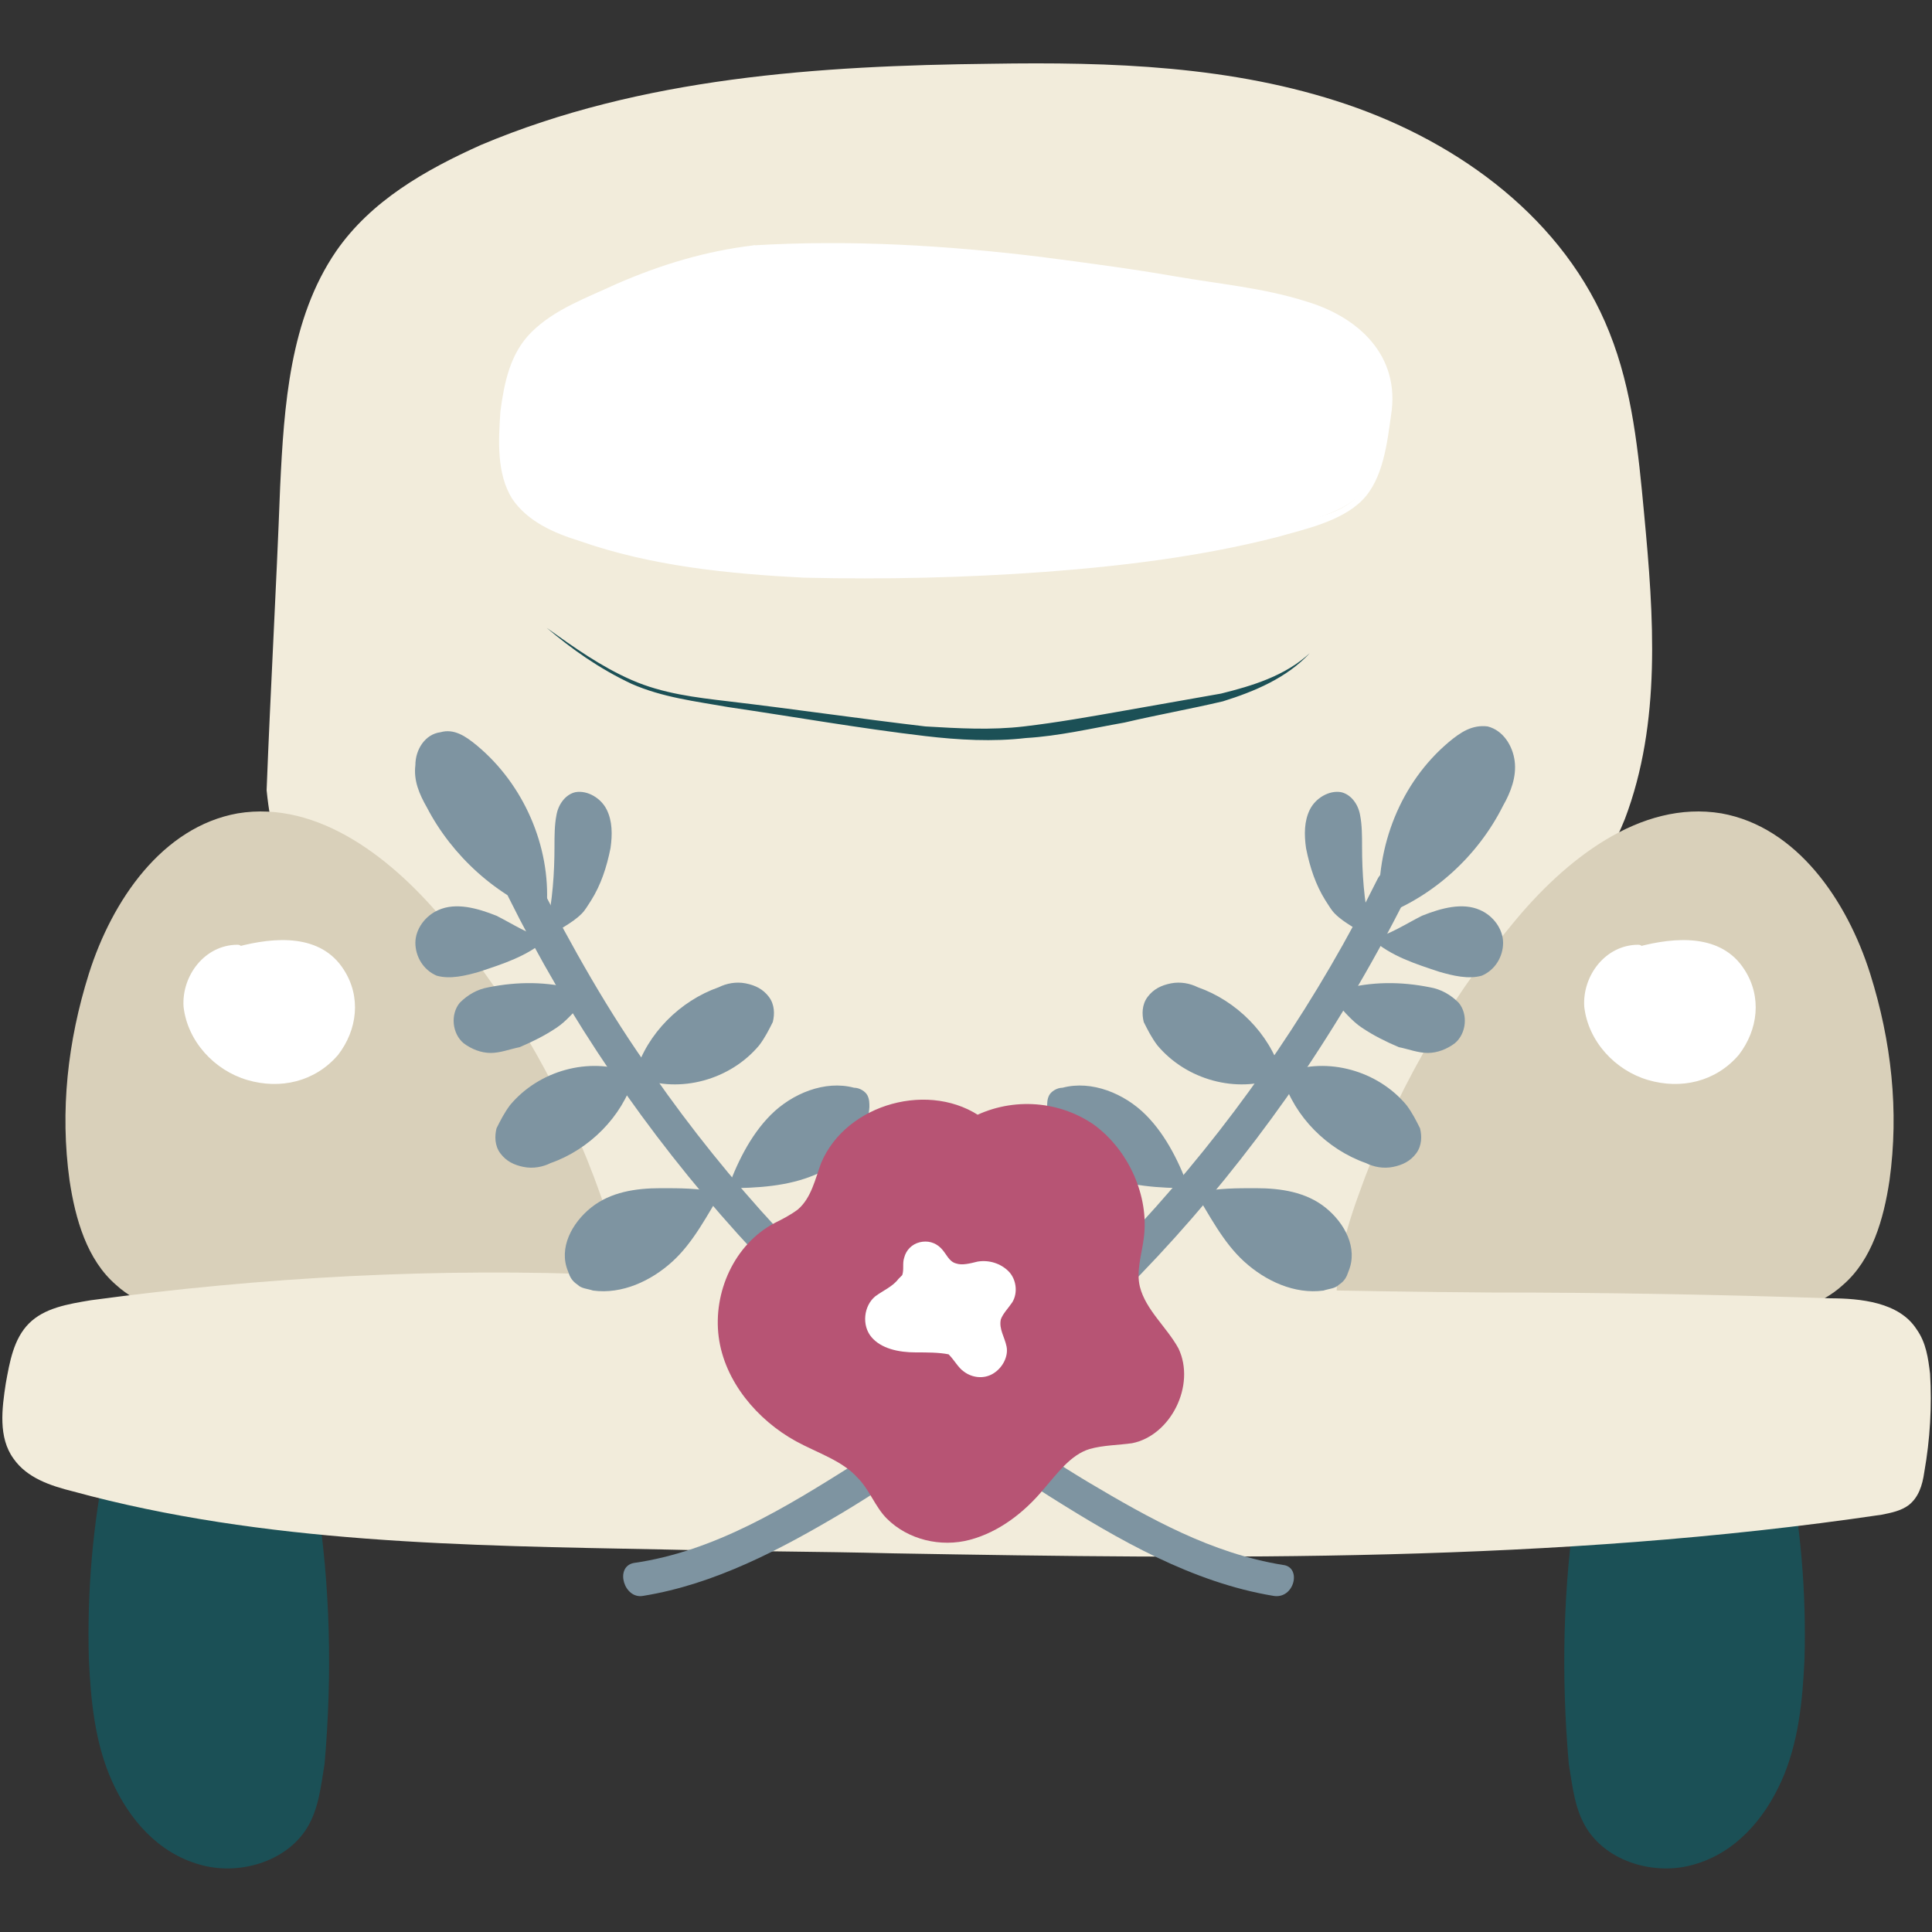 <?xml version="1.0" encoding="utf-8"?>
<svg version="1.1" xmlns="http://www.w3.org/2000/svg" xmlns:xlink="http://www.w3.org/1999/xlink" x="0px" y="0px"
	 viewBox="0 0 100 100" style="enable-background:new 0 0 100 100;" xml:space="preserve">
      <rect x="0" y="0" width="100" height="100" fill="#333333" stroke="none"/>
      <g id="ETQMariageVoitureV2F_svg__fonce">
        <path
          d="M5.5 75.5c-.7 3.4-1 6.9-.9 10.4.1 2.1.3 4.3 1.2 6.3.9 2 2.4 3.7 4.5 4.3 2 .6 4.5-.1 5.6-1.9.6-1 .7-2.1.9-3.3.4-4.6.3-9.2-.4-13.7 0-.3-.1-.6-.3-.9-.2-.3-.6-.4-.9-.5-3.3-1-6.8-2-10.1-1m87.4.3c.7 3.4 1 6.9.9 10.4-.1 2.1-.3 4.3-1.2 6.3-.9 2-2.4 3.7-4.5 4.3-2 .6-4.5-.1-5.6-1.9-.6-1-.7-2.1-.9-3.3-.4-4.6-.3-9.2.4-13.7 0-.3.1-.6.3-.9.2-.3.6-.4.9-.5 3.3-1 6.8-2 10.1-1"
          fill="#1b5056"
        />
        <path
          fill="#f2ecdb"
          className="ETQMariageVoitureV2F_svg__st1"
          d="M13.8 40.9c.2-5.2.5-10.4.7-15.7.2-4.2.5-8.7 2.9-12.2 1.8-2.6 4.6-4.2 7.5-5.5C33.2 4 42.4 3.4 51.3 3.3c6.2-.1 12.5.1 18.4 2.1s11.3 6 13.6 11.8c1.2 3 1.5 6.2 1.8 9.4.5 5.3.9 10.8-1 15.8-1.9 4.7-5.7 8.3-8.5 12.6-2 3.1-3.5 6.5-4.6 10-.4 1.2-.7 2.6-1.6 3.5-.7.7-1.6 1.2-2.6 1.5-5.7 2.1-12 1.8-18 1.5-3.5-.2-7.1-.4-10.6-.7-2.3-.2-4.7-.4-6.8-1.4-2.7-1.3-4.6-3.9-6.5-6.3-2.6-3.5-5.3-7.1-7.2-11.1-1.8-3.7-3.5-7-3.9-11.1"
        />
        <path
          d="M68.4 69.5c7.5.8 15.2.4 22.6-1.2 1.6-.3 3.2-.7 4.4-1.8 1.5-1.3 2.1-3.4 2.4-5.4.5-3.6.1-7.2-1-10.7-1.2-3.8-3.8-7.6-7.7-8.3-4.2-.7-8.1 2.4-10.8 5.7-3.5 4.2-6.2 9-8 14.1-.8 2.2-1.4 4.6-1 6.9m-36.3.7c-7.5.8-15.2.4-22.6-1.2-1.6-.3-3.2-.7-4.4-1.8-1.5-1.3-2.1-3.4-2.4-5.4-.5-3.6-.1-7.2 1-10.7 1.2-3.8 3.8-7.6 7.7-8.3 4.2-.7 8.1 2.4 10.8 5.7 3.5 4.2 6.2 9 8 14.1.8 2.2 1.4 4.6 1 6.9"
          fill="#d9d0ba"
        />
        <path
          fill="#f2ecdb"
          className="ETQMariageVoitureV2F_svg__st1"
          d="M31.8 66c-9.1-.4-18.2.1-27.1 1.3-1.2.2-2.4.4-3.2 1.2-.8.8-1 2-1.2 3.1-.2 1.3-.4 2.8.4 3.9.7 1 1.9 1.4 3.1 1.7 9.9 2.7 20.3 2.8 30.5 3 4 .1 8 .1 11.9.2 17.1.3 34.3.5 51.2-2 .5-.1 1-.2 1.4-.5.5-.4.7-1 .8-1.7.3-1.7.4-3.4.3-5.1-.1-.8-.2-1.6-.7-2.3-.9-1.4-2.9-1.6-4.5-1.6-5.9-.2-11.7-.3-17.5-.3-14.8-.1-30.6-.8-45.4-.9-.7-.1.4-.7 0 0"
        />
        <path
          fill="#fff"
          className="ETQMariageVoitureV2F_svg__st3"
          d="M84.8 49.1c-1.3 0-2.4 1.2-2.6 2.5s.6 2.6 1.6 3.4c1.1.9 2.6 1.2 4 .8 1.4-.4 2.5-1.5 2.8-2.9s-.4-2.9-1.6-3.6c-1.3-.7-2.8-.4-4.2-.1"
        />
        <path
          fill="#fff"
          className="ETQMariageVoitureV2F_svg__st3"
          d="M84.8 48.9c-1.7 0-2.9 1.6-2.8 3.2.2 1.8 1.6 3.3 3.3 3.8 1.7.5 3.5.1 4.7-1.3 1-1.3 1.2-3 .3-4.4-1.2-1.9-3.6-1.7-5.5-1.2-.3.1-.1.5.1.4 1.5-.4 3.4-.7 4.6.5 1.1 1 1.3 2.6.6 3.9-1.7 3-6.2 2.3-7.4-.8-.3-.8-.3-1.7.1-2.5.4-.7 1.2-1.2 2-1.2.3 0 .3-.4 0-.4zm-72.5.2c-1.3 0-2.4 1.2-2.6 2.5s.6 2.6 1.6 3.4c1.1.9 2.6 1.2 4 .8 1.4-.4 2.5-1.5 2.8-2.9.3-1.4-.4-2.9-1.6-3.6-1.3-.7-2.8-.4-4.2-.1"
        />
        <path
          fill="#fff"
          className="ETQMariageVoitureV2F_svg__st3"
          d="M12.3 48.9c-1.7 0-2.9 1.6-2.8 3.2.2 1.8 1.6 3.3 3.3 3.8 1.7.5 3.5.1 4.7-1.3 1-1.3 1.2-3 .3-4.4-1.2-1.9-3.6-1.7-5.5-1.2-.3.1-.1.5.1.4 1.5-.4 3.4-.7 4.6.5 1.1 1 1.3 2.6.6 3.9-1.7 3-6.2 2.3-7.4-.8-.3-.8-.3-1.7.1-2.5.4-.7 1.2-1.2 2-1.2.3 0 .3-.4 0-.4zm26.7-36c-2.6.3-5.1 1-9.8 3.3-.9.5-1.8 1.1-2.4 2-.6 1-.7 2.1-.8 3.2-.1 1.4-.2 3 .6 4.2.7 1.1 2 1.6 3.2 2.1 6.1 2.1 12.7 2.1 19.1 1.9 6.5-.2 13.1-.6 19.3-2.8.9-.3 1.8-.7 2.4-1.4.6-.7.7-1.7.9-2.6.2-1 .5-1.9.4-2.9-.2-1.5-1.3-2.8-2.6-3.5-1.3-.7-2.9-1-4.4-1.3-8.5-1.4-17.2-2.8-25.9-2.2"
        />
        <path
          fill="#fff"
          className="ETQMariageVoitureV2F_svg__st3"
          d="M39 12.7c-2.5.3-4.8 1-7.1 2-1.5.7-3.2 1.3-4.4 2.5-1.1 1.1-1.4 2.6-1.6 4.1-.1 1.5-.2 3.2.6 4.5.8 1.2 2.2 1.8 3.5 2.2 3.7 1.3 7.7 1.7 11.6 1.9 4.2.1 8.4 0 12.5-.3 4-.3 8.1-.8 12-1.8 1.4-.4 3.3-.8 4.4-1.9 1.1-1.1 1.3-3 1.5-4.4.5-3.1-1.7-5.1-4.4-5.9-2.2-.7-4.5-.9-6.8-1.3s-4.6-.7-6.9-1c-4.9-.6-9.9-.9-14.9-.6-.3 0-.3.4 0 .4 7.5-.4 14.9.4 22.3 1.7 3 .5 7.4.6 9.6 3.2 1.3 1.5.9 3.1.5 4.9-.2.9-.3 1.8-.9 2.5-.7 1-2 1.3-3.1 1.6-6.7 2.1-13.8 2.4-20.7 2.5-3.5.1-7 0-10.5-.5-1.6-.2-3.2-.5-4.7-1-1.7-.5-3.9-1.1-4.8-2.8-.8-1.5-.6-4.2-.1-5.8.7-2.3 2.8-3.1 4.8-4 2.4-1.1 4.9-2 7.6-2.3.2 0 .2-.5 0-.4z"
        />
        <path
          fill="#7e94a1"
          className="ETQMariageVoitureV2F_svg__st4"
          d="M66.4 81c-3.7-.6-6.9-2.4-10.1-4.3-3-1.8-5.9-3.9-8.6-6.1-5.3-4.3-10-9.4-13.9-15-2.3-3.2-4.2-6.6-6-10.1-.5-1-2-.1-1.5.9C32.6 59.1 42.4 70 54.4 77.5c3.5 2.2 7.3 4.4 11.5 5.1 1.1.2 1.5-1.5.5-1.6z"
        />
        <path
          fill="#7e94a1"
          className="ETQMariageVoitureV2F_svg__st4"
          d="M28.3 48.6c-1 .9-2.3 1.3-3.5 1.7-.7.2-1.5.4-2.2.2-.7-.3-1.1-1-1.1-1.7s.5-1.4 1.2-1.7c.9-.4 2-.1 3 .3.8.4 1.7 1 2.6 1.2m.1-.1c.5-.4 1.2-.7 1.7-1.2.2-.2.3-.4.5-.7.5-.8.8-1.7 1-2.7.1-.7.1-1.4-.2-2-.3-.6-1-1-1.6-.9-.5.1-.9.6-1 1.2-.1.5-.1 1.1-.1 1.6 0 1.4-.1 2.8-.4 4.2l-.1-.1"
        />
        <path
          fill="#7e94a1"
          className="ETQMariageVoitureV2F_svg__st4"
          d="M28.3 46.9c.2-3.1-1.2-6.3-3.6-8.3-.6-.5-1.2-.9-1.9-.7-.8.1-1.3.9-1.3 1.7-.1.8.2 1.5.6 2.2 1.3 2.5 3.6 4.6 6.3 5.6m4.2 8.1c-2.1-.8-4.7-.1-6.2 1.7-.3.4-.5.8-.7 1.2-.1.4-.1.9.2 1.3.3.4.7.6 1.2.7.5.1 1 0 1.4-.2 2-.7 3.7-2.4 4.3-4.4m.3 0c2.1.8 4.7.1 6.2-1.7.3-.4.5-.8.7-1.2.1-.4.1-.9-.2-1.3-.3-.4-.7-.6-1.2-.7-.5-.1-1 0-1.4.2-2 .7-3.7 2.4-4.3 4.4m-3.1-4.3c-1.5-.4-3-.4-4.5-.1-.6.1-1.1.4-1.5.8-.5.6-.4 1.6.2 2.1.4.3.9.5 1.4.5.5 0 1-.2 1.5-.3.7-.3 1.3-.6 1.9-1 .3-.2.5-.4.7-.6.4-.4.7-.8.9-1.3m6.7 10.4c-1-.2-1.9-.2-2.9-.2-1.3 0-2.6.2-3.6 1s-1.7 2.1-1.2 3.3c.1.3.2.5.5.7.2.2.5.2.8.3 1.5.2 3-.5 4.1-1.5s1.8-2.4 2.6-3.7m.2-.1c1.6 0 3.2-.1 4.6-.7 1.4-.6 2.7-1.9 2.8-3.5 0-.2 0-.4-.1-.6-.1-.2-.4-.4-.7-.4-1.5-.4-3.2.3-4.3 1.4s-1.8 2.6-2.3 4m-4.3 20.9c3.7-.6 7.1-2.4 10.3-4.3 3-1.8 5.9-3.9 8.6-6.1 5.5-4.4 10.3-9.6 14.4-15.4 2.3-3.3 4.4-6.8 6.2-10.4.5-1-1-1.9-1.5-.9-6.1 12.3-15.5 22.9-27.1 30.3-3.5 2.2-7.2 4.5-11.4 5.1-1 .2-.5 1.9.5 1.7z"
        />
        <path
          fill="#7e94a1"
          className="ETQMariageVoitureV2F_svg__st4"
          d="M71 48.6c1 .9 2.3 1.3 3.5 1.7.7.2 1.5.4 2.2.2.7-.3 1.1-1 1.1-1.7s-.5-1.4-1.2-1.7c-.9-.4-2-.1-3 .3-.8.4-1.7 1-2.6 1.2m-.2-.1c-.5-.4-1.2-.7-1.7-1.2-.2-.2-.3-.4-.5-.7-.5-.8-.8-1.7-1-2.7-.1-.7-.1-1.4.2-2 .3-.6 1-1 1.6-.9.5.1.9.6 1 1.2.1.5.1 1.1.1 1.6 0 1.4.1 2.8.4 4.2l.1-.1m.4-.8c-.2-3.3 1.1-6.6 3.6-8.7.6-.5 1.2-.9 2-.8.8.2 1.3 1 1.4 1.8.1.8-.2 1.6-.6 2.3-1.3 2.6-3.6 4.7-6.3 5.7m-4.9 8.1c2.1-.8 4.7-.1 6.2 1.7.3.4.5.8.7 1.2.1.4.1.9-.2 1.3-.3.4-.7.6-1.2.7-.5.1-1 0-1.4-.2-2-.7-3.7-2.4-4.3-4.4m-.3 0c-2.1.8-4.7.1-6.2-1.7-.3-.4-.5-.8-.7-1.2-.1-.4-.1-.9.2-1.3.3-.4.7-.6 1.2-.7.5-.1 1 0 1.4.2 2 .7 3.7 2.4 4.3 4.4m3.2-4.3c1.5-.4 3-.4 4.5-.1.6.1 1.1.4 1.5.8.5.6.4 1.6-.2 2.1-.4.3-.9.5-1.4.5-.5 0-1-.2-1.5-.3-.7-.3-1.3-.6-1.9-1-.3-.2-.5-.4-.7-.6-.4-.4-.7-.8-.9-1.3m-6.8 10.4c1-.2 1.9-.2 2.9-.2 1.3 0 2.6.2 3.6 1s1.7 2.1 1.2 3.3c-.1.3-.2.5-.5.7-.2.2-.5.2-.8.3-1.5.2-3-.5-4.1-1.5-1.1-1-1.8-2.4-2.6-3.7M61.6 61.5c-1.6 0-3.2-.1-4.6-.7-1.4-.6-2.7-1.9-2.8-3.5 0-.2 0-.4.1-.6.1-.2.4-.4.7-.4 1.5-.4 3.2.3 4.3 1.4 1.1 1.1 1.8 2.6 2.3 4"
        />
        <path
          d="M28.3 32.5c1.4 1 2.8 2 4.4 2.7 1.6.7 3.3.9 5 1.1 3.4.4 6.8.9 10.2 1.3 1.7.1 3.4.2 5.1 0 1.7-.2 3.4-.5 5.1-.8l5.1-.9c1.6-.4 3.3-.9 4.6-2.1-1.2 1.3-2.9 2-4.5 2.5-1.7.4-3.4.7-5.1 1.1-1.7.3-3.4.7-5.1.8-1.7.2-3.5.1-5.2-.1-3.4-.4-6.8-1-10.2-1.5-1.7-.3-3.4-.5-5-1.2-1.7-.8-3.1-1.8-4.4-2.9z"
          fill="#1c5056"
        />
        <path
          d="M50.9 57.9c-2.7-2-7.1-.8-8.4 2.3-.3.8-.5 1.8-1.2 2.4-.4.3-.8.5-1.2.7-2.1 1.1-3.2 3.6-2.9 5.9.3 2.3 2 4.3 4 5.4 1.1.6 2.4 1 3.2 1.9.6.6.9 1.5 1.5 2.1 1.1 1.1 2.8 1.5 4.3 1.1 1.5-.4 2.8-1.4 3.8-2.6.7-.8 1.4-1.8 2.4-2.1.7-.2 1.5-.2 2.2-.3 2-.4 3.3-3 2.4-4.9-.6-1.1-1.7-2-2-3.2-.2-.8.1-1.7.2-2.5.3-2.2-.8-4.6-2.6-5.9-1.9-1.3-4.4-1.4-6.4-.3"
          fill="#b75474"
        />
        <path
          fill="#fff"
          className="ETQMariageVoitureV2F_svg__st3"
          d="M46.7 66c.1-.3 0-.6.1-.9.1-.4.4-.7.8-.8.4-.1.8 0 1.1.3.3.3.4.7.8.8.3.1.7 0 1.1-.1.6-.1 1.2.1 1.6.5s.5 1.1.2 1.6c-.2.3-.5.6-.6.9-.1.5.2.9.3 1.4.1.5-.2 1.1-.7 1.4-.5.3-1.1.2-1.5-.1-.3-.2-.5-.6-.8-.9-.5-.1-1.1-.1-1.7-.1-.9 0-1.8-.2-2.3-.8-.5-.6-.4-1.6.2-2.1.4-.3.9-.5 1.2-.9"
        />
      </g>
    </svg>
